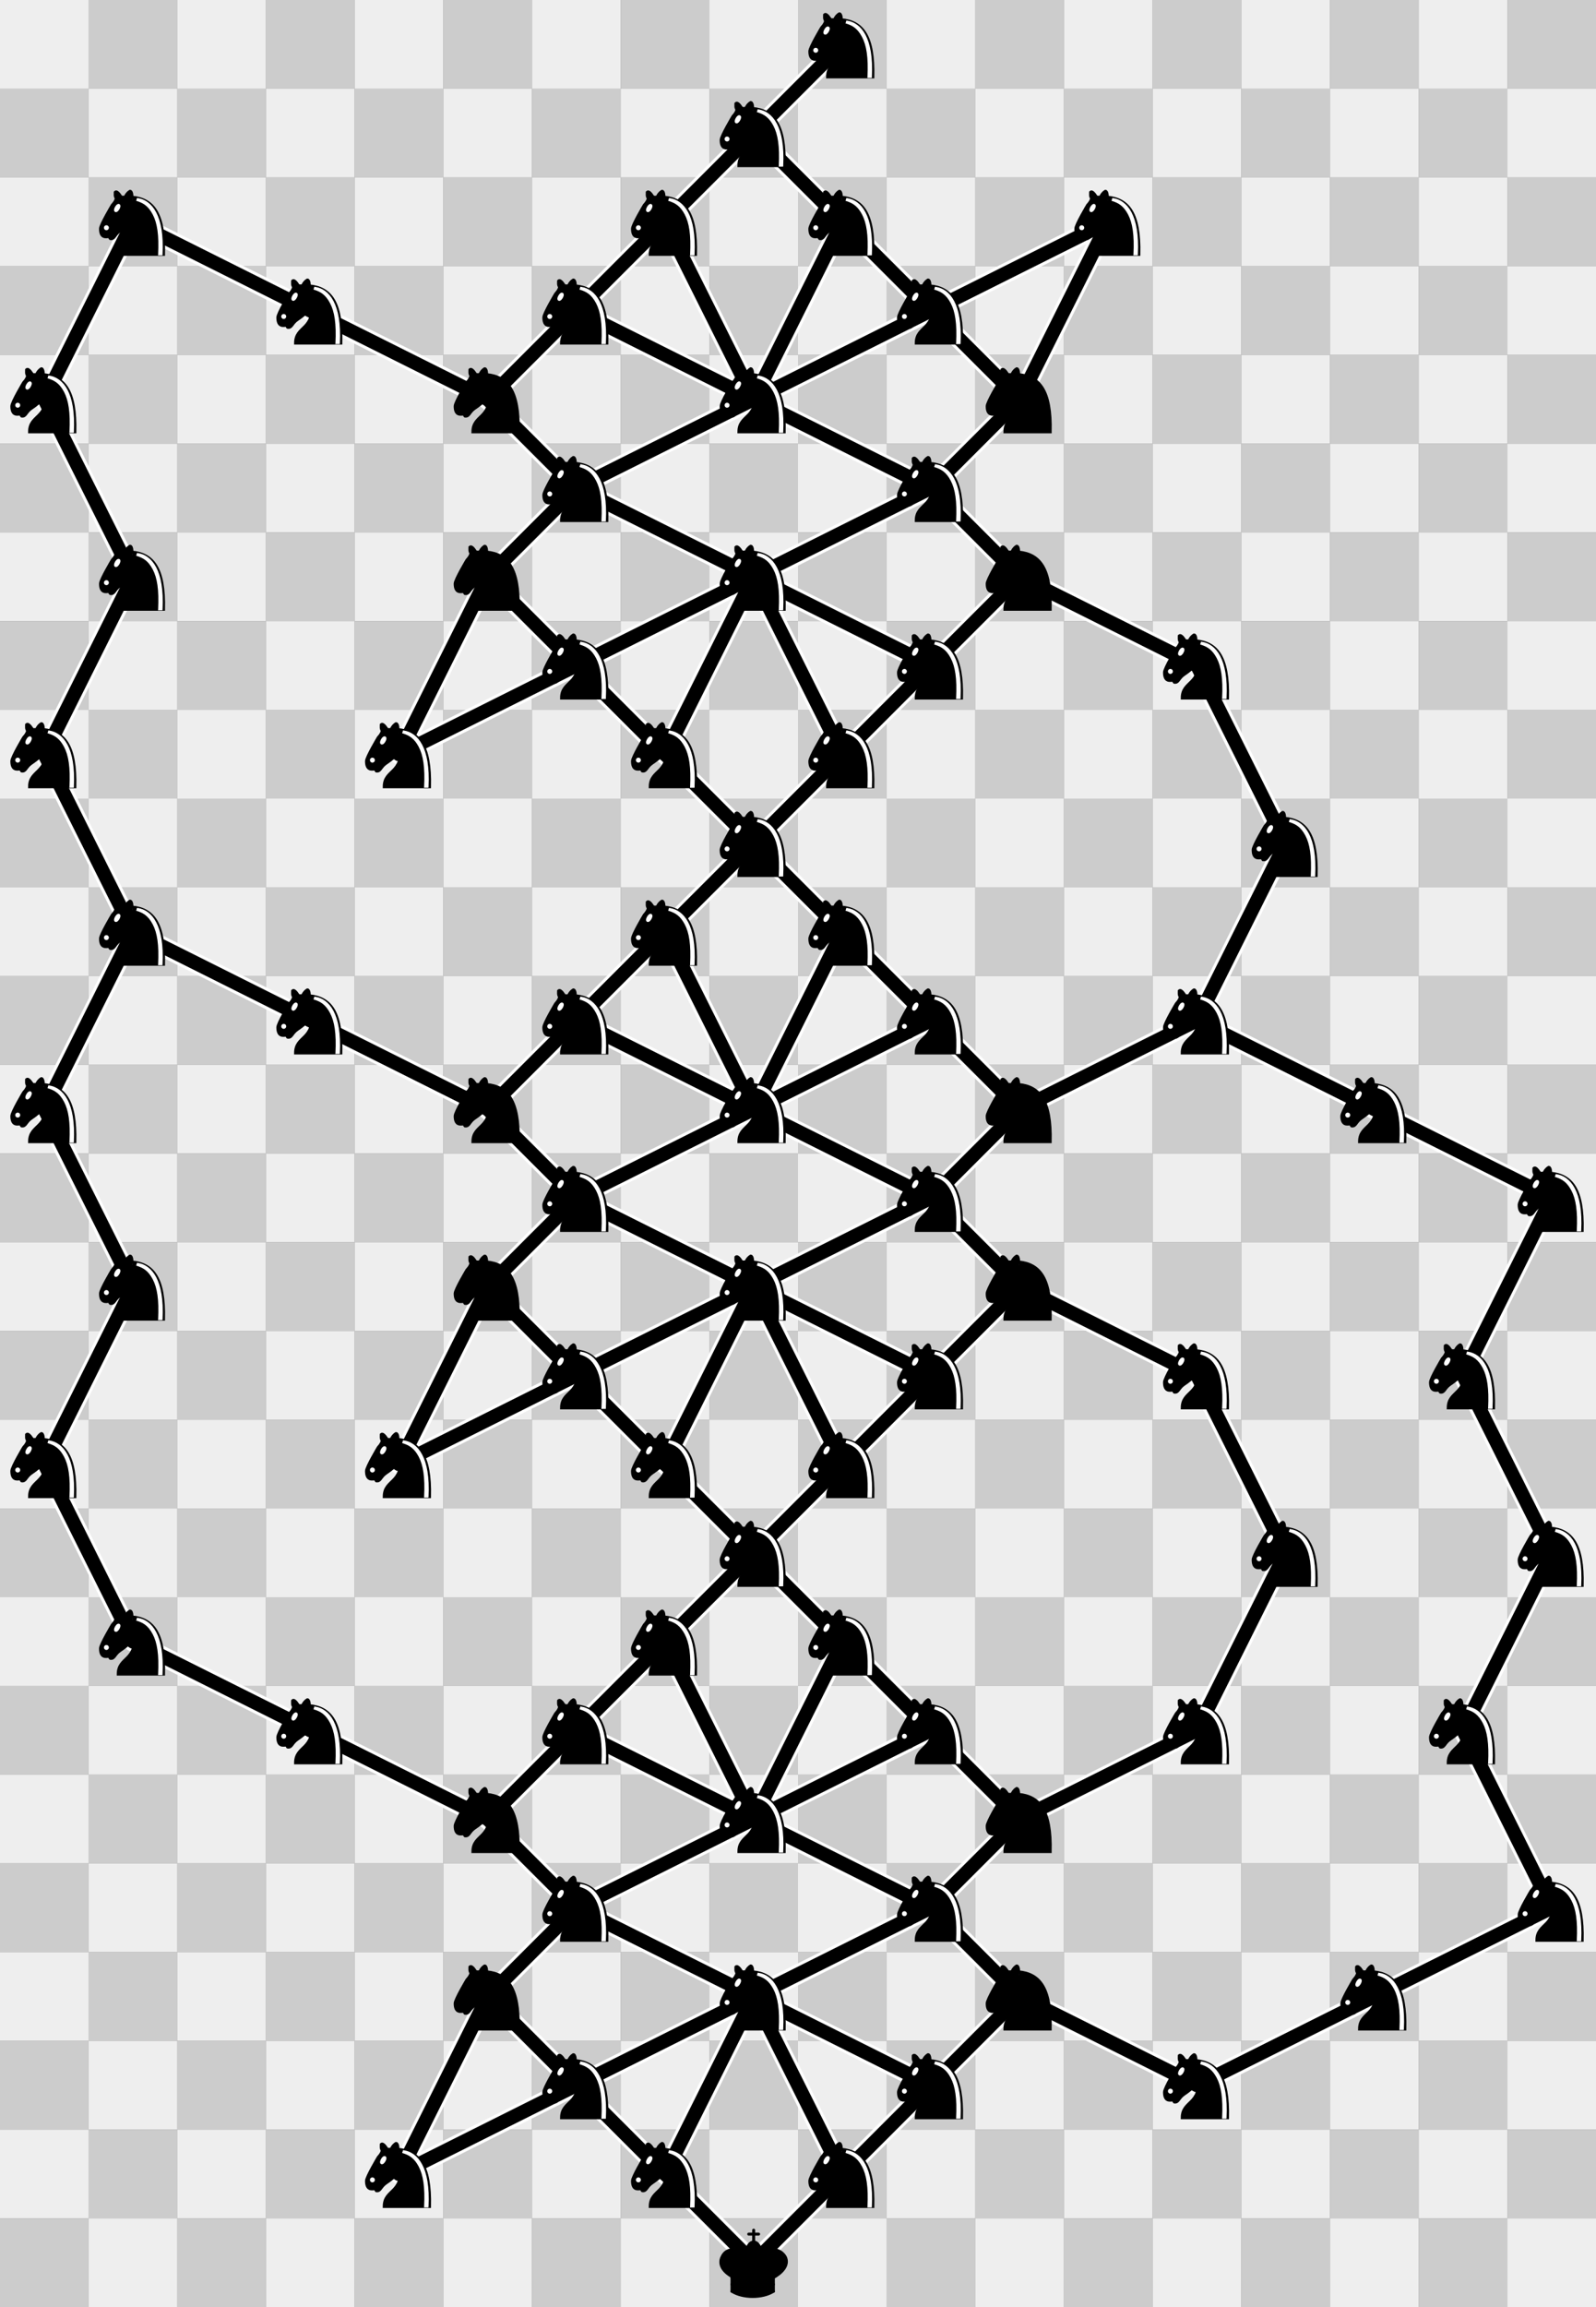 <?xml version="1.0" encoding="UTF-8" standalone="no"?>
<!DOCTYPE svg PUBLIC "-//W3C//DTD SVG 1.1//EN" "http://www.w3.org/Graphics/SVG/1.1/DTD/svg11.dtd">
<svg xmlns:xlink="http://www.w3.org/1999/xlink" version="1.1" viewBox="0 0 810 1170" width="810" height="1170" xmlns="http://www.w3.org/2000/svg">
  <rect x="0" y="0" width="810" height="1170" fill="#808080" stroke="none"/>
  <symbol id="_20" width="45" height="45" overflow="visible">
    <rect width="45" height="45" fill="#eee"/>
  </symbol>
  <symbol id="_20_v1" width="45" height="45" overflow="visible">
    <rect width="45" height="45" fill="#ccc"/>
  </symbol>
  <symbol id="N" width="45" height="45" overflow="visible">
    <line x1="22.5" y1="22.5" x2="-22.5" y2="67.5" stroke="white" stroke-width="10" stroke-linecap="round"/>
  </symbol>
  <symbol id="N_v1" width="45" height="45" overflow="visible">
    <line x1="22.5" y1="22.5" x2="-22.5" y2="67.5" stroke="hsl(286,65%,60%)" stroke-width="7" stroke-linecap="round"/>
  </symbol>
  <symbol id="N_v2" width="45" height="45" overflow="visible">
    <g fill-rule="evenodd" stroke-width="1.5" stroke-linecap="round" stroke-linejoin="miter" stroke-miterlimit="4">
      <path d="M 22,10 C 32.5,11 38.5,18 38,39 L 15,39 C 15,30 25,32.5 23,18" fill="#000" stroke="#000"/>
      <path d="M 24,18 C 24.38,20.91 18.45,25.37 16,27 C 13,29 13.18,31.34 11,31 C 9.958,30.06 12.41,27.96 11,28 C 10,28 11.19,29.23 10,30 C 9,30 5.997,31 6,26 C 6,24 12,14 12,14 C 12,14 13.89,12.1 14,10.5 C 13.27,9.506 13.5,8.5 13.5,7.5 C 14.5,6.5 16.5,10 16.5,10 L 18.5,10 C 18.5,10 19.28,8.008 21,7 C 22,7 22,10 22,10" fill="#000" stroke="#000"/>
      <path d="M 9.5 25.5 A 0.5 0.5 0 1 1 8.5,25.5 A 0.5 0.5 0 1 1 9.5 25.5 z" fill="#fff" stroke="#fff"/>
      <path d="M 15 15.5 A 0.5 1.5 0 1 1  14,15.5 A 0.5 1.5 0 1 1  15 15.5 z" transform="matrix(0.866,0.5,-0.5,0.866,9.693,-5.173)" fill="#fff" stroke="#fff"/>
      <path d="M 24.55,10.4 L 24.1,11.85 L 24.6,12 C 27.75,13 30.25,14.49 32.5,18.75 C 34.75,23.01 35.75,29.06 35.25,39 L 35.2,39.5 L 37.45,39.5 L 37.5,39 C 38,28.94 36.62,22.15 34.25,17.66 C 31.88,13.17 28.46,11.02 25.06,10.5 L 24.55,10.4 z " fill="#fff" stroke="none"/>
    </g>
  </symbol>
  <symbol id="N_v3" width="45" height="45" overflow="visible">
    <line x1="22.5" y1="22.5" x2="-22.5" y2="67.5" stroke="white" stroke-width="10" stroke-linecap="round"/>
    <line x1="22.5" y1="22.5" x2="67.5" y2="67.5" stroke="white" stroke-width="10" stroke-linecap="round"/>
  </symbol>
  <symbol id="N_v4" width="45" height="45" overflow="visible">
    <line x1="22.5" y1="22.5" x2="-22.5" y2="67.5" stroke="hsl(286,65%,60%)" stroke-width="7" stroke-linecap="round"/>
    <line x1="22.5" y1="22.5" x2="67.5" y2="67.5" stroke="hsl(286,65%,60%)" stroke-width="7" stroke-linecap="round"/>
  </symbol>
  <symbol id="N_v5" width="45" height="45" overflow="visible">
    <line x1="22.5" y1="22.5" x2="-22.5" y2="112.5" stroke="white" stroke-width="10" stroke-linecap="round"/>
    <line x1="22.5" y1="22.5" x2="112.5" y2="67.5" stroke="white" stroke-width="10" stroke-linecap="round"/>
  </symbol>
  <symbol id="N_v6" width="45" height="45" overflow="visible">
    <line x1="22.5" y1="22.5" x2="-22.5" y2="112.5" stroke="hsl(0,65%,50%)" stroke-width="7" stroke-linecap="round"/>
    <line x1="22.5" y1="22.5" x2="112.5" y2="67.5" stroke="hsl(0,65%,50%)" stroke-width="7" stroke-linecap="round"/>
  </symbol>
  <symbol id="N_v7" width="45" height="45" overflow="visible">
    <line x1="22.5" y1="22.5" x2="-22.5" y2="67.5" stroke="white" stroke-width="10" stroke-linecap="round"/>
    <line x1="22.5" y1="22.5" x2="67.5" y2="112.5" stroke="white" stroke-width="10" stroke-linecap="round"/>
  </symbol>
  <symbol id="N_v8" width="45" height="45" overflow="visible">
    <line x1="22.5" y1="22.5" x2="-22.5" y2="67.5" stroke="hsl(286,65%,60%)" stroke-width="7" stroke-linecap="round"/>
    <line x1="22.5" y1="22.5" x2="67.5" y2="112.5" stroke="hsl(0,65%,50%)" stroke-width="7" stroke-linecap="round"/>
  </symbol>
  <symbol id="N_v9" width="45" height="45" overflow="visible">
    <line x1="22.5" y1="22.5" x2="67.5" y2="67.5" stroke="white" stroke-width="10" stroke-linecap="round"/>
    <line x1="22.5" y1="22.5" x2="-22.5" y2="112.5" stroke="white" stroke-width="10" stroke-linecap="round"/>
  </symbol>
  <symbol id="N_v10" width="45" height="45" overflow="visible">
    <line x1="22.5" y1="22.5" x2="67.5" y2="67.5" stroke="hsl(286,65%,60%)" stroke-width="7" stroke-linecap="round"/>
    <line x1="22.5" y1="22.5" x2="-22.5" y2="112.5" stroke="hsl(0,65%,50%)" stroke-width="7" stroke-linecap="round"/>
  </symbol>
  <symbol id="N_v11" width="45" height="45" overflow="visible">
    <line x1="22.5" y1="22.5" x2="-67.5" y2="67.5" stroke="white" stroke-width="10" stroke-linecap="round"/>
    <line x1="22.5" y1="22.5" x2="-22.5" y2="112.5" stroke="white" stroke-width="10" stroke-linecap="round"/>
  </symbol>
  <symbol id="N_v12" width="45" height="45" overflow="visible">
    <line x1="22.5" y1="22.5" x2="-67.5" y2="67.5" stroke="hsl(0,65%,50%)" stroke-width="7" stroke-linecap="round"/>
    <line x1="22.5" y1="22.5" x2="-22.5" y2="112.5" stroke="hsl(0,65%,50%)" stroke-width="7" stroke-linecap="round"/>
  </symbol>
  <symbol id="N_v13" width="45" height="45" overflow="visible">
    <line x1="22.5" y1="22.5" x2="112.5" y2="67.5" stroke="white" stroke-width="10" stroke-linecap="round"/>
  </symbol>
  <symbol id="N_v14" width="45" height="45" overflow="visible">
    <line x1="22.5" y1="22.5" x2="112.5" y2="67.5" stroke="hsl(0,65%,50%)" stroke-width="7" stroke-linecap="round"/>
  </symbol>
  <symbol id="N_v15" width="45" height="45" overflow="visible">
    <line x1="22.5" y1="22.5" x2="-22.5" y2="67.5" stroke="white" stroke-width="10" stroke-linecap="round"/>
    <line x1="22.5" y1="22.5" x2="112.5" y2="67.5" stroke="white" stroke-width="10" stroke-linecap="round"/>
  </symbol>
  <symbol id="N_v16" width="45" height="45" overflow="visible">
    <line x1="22.5" y1="22.5" x2="-22.5" y2="67.5" stroke="hsl(286,65%,60%)" stroke-width="7" stroke-linecap="round"/>
    <line x1="22.5" y1="22.5" x2="112.5" y2="67.5" stroke="hsl(0,65%,50%)" stroke-width="7" stroke-linecap="round"/>
  </symbol>
  <symbol id="N_v17" width="45" height="45" overflow="visible">
    <line x1="22.5" y1="22.5" x2="67.5" y2="67.5" stroke="white" stroke-width="10" stroke-linecap="round"/>
    <line x1="22.5" y1="22.5" x2="-67.5" y2="67.5" stroke="white" stroke-width="10" stroke-linecap="round"/>
  </symbol>
  <symbol id="N_v18" width="45" height="45" overflow="visible">
    <line x1="22.5" y1="22.5" x2="67.5" y2="67.5" stroke="hsl(286,65%,60%)" stroke-width="7" stroke-linecap="round"/>
    <line x1="22.5" y1="22.5" x2="-67.5" y2="67.5" stroke="hsl(0,65%,50%)" stroke-width="7" stroke-linecap="round"/>
  </symbol>
  <symbol id="N_v19" width="45" height="45" overflow="visible">
    <line x1="22.5" y1="22.5" x2="67.5" y2="112.5" stroke="white" stroke-width="10" stroke-linecap="round"/>
  </symbol>
  <symbol id="N_v20" width="45" height="45" overflow="visible">
    <line x1="22.5" y1="22.5" x2="67.5" y2="112.5" stroke="hsl(0,65%,50%)" stroke-width="7" stroke-linecap="round"/>
  </symbol>
  <symbol id="n" width="45" height="45" overflow="visible">
    <line x1="22.5" y1="22.5" x2="67.5" y2="67.5" stroke="white" stroke-width="10" stroke-linecap="round"/>
  </symbol>
  <symbol id="n_v1" width="45" height="45" overflow="visible">
    <line x1="22.5" y1="22.5" x2="67.5" y2="67.5" stroke="hsl(286,65%,60%)" stroke-width="7" stroke-linecap="round"/>
  </symbol>
  <symbol id="n_v2" width="45" height="45" overflow="visible">
    <g fill-rule="evenodd" stroke-width="1.5" stroke-linecap="round" stroke-linejoin="miter" stroke-miterlimit="4">
      <path d="M 22,10 C 32.5,11 38.5,18 38,39 L 15,39 C 15,30 25,32.5 23,18" fill="hsl(99,66%,40%)" stroke="#000"/>
      <path d="M 24,18 C 24.38,20.91 18.45,25.37 16,27 C 13,29 13.18,31.34 11,31 C 9.958,30.06 12.41,27.96 11,28 C 10,28 11.19,29.23 10,30 C 9,30 5.997,31 6,26 C 6,24 12,14 12,14 C 12,14 13.89,12.1 14,10.5 C 13.27,9.506 13.5,8.5 13.5,7.5 C 14.5,6.5 16.5,10 16.5,10 L 18.5,10 C 18.5,10 19.28,8.008 21,7 C 22,7 22,10 22,10" fill="hsl(99,66%,40%)" stroke="#000"/>
      <path d="M 9.5 25.5 A 0.5 0.5 0 1 1 8.5,25.5 A 0.5 0.5 0 1 1 9.5 25.5 z" fill="#000" stroke="#000"/>
      <path d="M 15 15.5 A 0.5 1.5 0 1 1  14,15.5 A 0.5 1.5 0 1 1  15 15.5 z" transform="matrix(0.866,0.5,-0.5,0.866,9.693,-5.173)" fill="#000" stroke="#000"/>
    </g>
  </symbol>
  <symbol id="N_v21" width="45" height="45" overflow="visible">
    <line x1="22.5" y1="22.5" x2="-67.5" y2="67.5" stroke="white" stroke-width="10" stroke-linecap="round"/>
    <line x1="22.5" y1="22.5" x2="112.5" y2="67.5" stroke="white" stroke-width="10" stroke-linecap="round"/>
  </symbol>
  <symbol id="N_v22" width="45" height="45" overflow="visible">
    <line x1="22.5" y1="22.5" x2="-67.5" y2="67.5" stroke="hsl(0,65%,50%)" stroke-width="7" stroke-linecap="round"/>
    <line x1="22.5" y1="22.5" x2="112.5" y2="67.5" stroke="hsl(0,65%,50%)" stroke-width="7" stroke-linecap="round"/>
  </symbol>
  <symbol id="N_v23" width="45" height="45" overflow="visible">
    <line x1="22.5" y1="22.5" x2="-22.5" y2="112.5" stroke="white" stroke-width="10" stroke-linecap="round"/>
  </symbol>
  <symbol id="N_v24" width="45" height="45" overflow="visible">
    <line x1="22.5" y1="22.5" x2="-22.5" y2="112.5" stroke="hsl(0,65%,50%)" stroke-width="7" stroke-linecap="round"/>
  </symbol>
  <symbol id="N_v25" width="45" height="45" overflow="visible">
    <line x1="22.5" y1="22.5" x2="-67.5" y2="67.5" stroke="white" stroke-width="10" stroke-linecap="round"/>
    <line x1="22.5" y1="22.5" x2="-22.5" y2="112.5" stroke="white" stroke-width="10" stroke-linecap="round"/>
    <line x1="22.5" y1="22.5" x2="67.5" y2="112.5" stroke="white" stroke-width="10" stroke-linecap="round"/>
    <line x1="22.5" y1="22.5" x2="112.5" y2="67.5" stroke="white" stroke-width="10" stroke-linecap="round"/>
  </symbol>
  <symbol id="N_v26" width="45" height="45" overflow="visible">
    <line x1="22.5" y1="22.5" x2="-67.5" y2="67.5" stroke="hsl(0,65%,50%)" stroke-width="7" stroke-linecap="round"/>
    <line x1="22.5" y1="22.5" x2="-22.5" y2="112.5" stroke="hsl(0,65%,50%)" stroke-width="7" stroke-linecap="round"/>
    <line x1="22.5" y1="22.5" x2="67.5" y2="112.5" stroke="hsl(0,65%,50%)" stroke-width="7" stroke-linecap="round"/>
    <line x1="22.5" y1="22.5" x2="112.5" y2="67.5" stroke="hsl(0,65%,50%)" stroke-width="7" stroke-linecap="round"/>
  </symbol>
  <symbol id="N_v27" width="45" height="45" overflow="visible">
    <line x1="22.5" y1="22.5" x2="-67.5" y2="67.5" stroke="white" stroke-width="10" stroke-linecap="round"/>
  </symbol>
  <symbol id="N_v28" width="45" height="45" overflow="visible">
    <line x1="22.5" y1="22.5" x2="-67.5" y2="67.5" stroke="hsl(0,65%,50%)" stroke-width="7" stroke-linecap="round"/>
  </symbol>
  <symbol id="K" width="45" height="45" overflow="visible">
    <g fill-rule="evenodd" stroke-width="1.5" stroke-linecap="round" stroke-linejoin="miter" stroke-miterlimit="4">
      <path d="M 22.5,11.63 L 22.5,6 M 20,8 L 25,8" fill="none" stroke="#000" stroke-linejoin="miter"/>
      <path d="M 22.5,25 C 22.5,25 27,17.5 25.5,14.5 C 25.5,14.5 24.5,12 22.5,12 C 20.5,12 19.5,14.5 19.5,14.5 C 18,17.5 22.5,25 22.5,25" fill="hsl(286,65%,60%)" stroke="#000" stroke-linecap="butt" stroke-linejoin="miter"/>
      <path d="M 11.5,37 C 17,40.5 27,40.5 32.5,37 L 32.5,30 C 32.5,30 41.5,25.5 38.5,19.5 C 34.5,13 25,16 22.5,23.5 L 22.5,27 L 22.5,23.5 C 19,16 9.5,13 6.5,19.5 C 3.5,25.5 11.5,29.5 11.5,29.5 L 11.5,37 z" fill="hsl(286,65%,60%)" stroke="#000"/>
      <path d="M 11.5,30 C 17,27 27,27 32.5,30 M 11.5,33.5 C 17,30.5 27,30.5 32.5,33.5 M 11.5,37 C 17,34 27,34 32.5,37" fill="none" stroke="#000"/>
    </g>
  </symbol>
  <use xlink:href="#_20" x="0" y="0"/>
  <use xlink:href="#_20_v1" x="45" y="0"/>
  <use xlink:href="#_20" x="90" y="0"/>
  <use xlink:href="#_20_v1" x="135" y="0"/>
  <use xlink:href="#_20" x="180" y="0"/>
  <use xlink:href="#_20_v1" x="225" y="0"/>
  <use xlink:href="#_20" x="270" y="0"/>
  <use xlink:href="#_20_v1" x="315" y="0"/>
  <use xlink:href="#_20" x="360" y="0"/>
  <use xlink:href="#_20_v1" x="405" y="0"/>
  <use xlink:href="#_20" x="450" y="0"/>
  <use xlink:href="#_20_v1" x="495" y="0"/>
  <use xlink:href="#_20" x="540" y="0"/>
  <use xlink:href="#_20_v1" x="585" y="0"/>
  <use xlink:href="#_20" x="630" y="0"/>
  <use xlink:href="#_20_v1" x="675" y="0"/>
  <use xlink:href="#_20" x="720" y="0"/>
  <use xlink:href="#_20_v1" x="765" y="0"/>
  <use xlink:href="#_20_v1" x="0" y="45"/>
  <use xlink:href="#_20" x="45" y="45"/>
  <use xlink:href="#_20_v1" x="90" y="45"/>
  <use xlink:href="#_20" x="135" y="45"/>
  <use xlink:href="#_20_v1" x="180" y="45"/>
  <use xlink:href="#_20" x="225" y="45"/>
  <use xlink:href="#_20_v1" x="270" y="45"/>
  <use xlink:href="#_20" x="315" y="45"/>
  <use xlink:href="#_20_v1" x="360" y="45"/>
  <use xlink:href="#_20" x="405" y="45"/>
  <use xlink:href="#_20_v1" x="450" y="45"/>
  <use xlink:href="#_20" x="495" y="45"/>
  <use xlink:href="#_20_v1" x="540" y="45"/>
  <use xlink:href="#_20" x="585" y="45"/>
  <use xlink:href="#_20_v1" x="630" y="45"/>
  <use xlink:href="#_20" x="675" y="45"/>
  <use xlink:href="#_20_v1" x="720" y="45"/>
  <use xlink:href="#_20" x="765" y="45"/>
  <use xlink:href="#_20" x="0" y="90"/>
  <use xlink:href="#_20_v1" x="45" y="90"/>
  <use xlink:href="#_20" x="90" y="90"/>
  <use xlink:href="#_20_v1" x="135" y="90"/>
  <use xlink:href="#_20" x="180" y="90"/>
  <use xlink:href="#_20_v1" x="225" y="90"/>
  <use xlink:href="#_20" x="270" y="90"/>
  <use xlink:href="#_20_v1" x="315" y="90"/>
  <use xlink:href="#_20" x="360" y="90"/>
  <use xlink:href="#_20_v1" x="405" y="90"/>
  <use xlink:href="#_20" x="450" y="90"/>
  <use xlink:href="#_20_v1" x="495" y="90"/>
  <use xlink:href="#_20" x="540" y="90"/>
  <use xlink:href="#_20_v1" x="585" y="90"/>
  <use xlink:href="#_20" x="630" y="90"/>
  <use xlink:href="#_20_v1" x="675" y="90"/>
  <use xlink:href="#_20" x="720" y="90"/>
  <use xlink:href="#_20_v1" x="765" y="90"/>
  <use xlink:href="#_20_v1" x="0" y="135"/>
  <use xlink:href="#_20" x="45" y="135"/>
  <use xlink:href="#_20_v1" x="90" y="135"/>
  <use xlink:href="#_20" x="135" y="135"/>
  <use xlink:href="#_20_v1" x="180" y="135"/>
  <use xlink:href="#_20" x="225" y="135"/>
  <use xlink:href="#_20_v1" x="270" y="135"/>
  <use xlink:href="#_20" x="315" y="135"/>
  <use xlink:href="#_20_v1" x="360" y="135"/>
  <use xlink:href="#_20" x="405" y="135"/>
  <use xlink:href="#_20_v1" x="450" y="135"/>
  <use xlink:href="#_20" x="495" y="135"/>
  <use xlink:href="#_20_v1" x="540" y="135"/>
  <use xlink:href="#_20" x="585" y="135"/>
  <use xlink:href="#_20_v1" x="630" y="135"/>
  <use xlink:href="#_20" x="675" y="135"/>
  <use xlink:href="#_20_v1" x="720" y="135"/>
  <use xlink:href="#_20" x="765" y="135"/>
  <use xlink:href="#_20" x="0" y="180"/>
  <use xlink:href="#_20_v1" x="45" y="180"/>
  <use xlink:href="#_20" x="90" y="180"/>
  <use xlink:href="#_20_v1" x="135" y="180"/>
  <use xlink:href="#_20" x="180" y="180"/>
  <use xlink:href="#_20_v1" x="225" y="180"/>
  <use xlink:href="#_20" x="270" y="180"/>
  <use xlink:href="#_20_v1" x="315" y="180"/>
  <use xlink:href="#_20" x="360" y="180"/>
  <use xlink:href="#_20_v1" x="405" y="180"/>
  <use xlink:href="#_20" x="450" y="180"/>
  <use xlink:href="#_20_v1" x="495" y="180"/>
  <use xlink:href="#_20" x="540" y="180"/>
  <use xlink:href="#_20_v1" x="585" y="180"/>
  <use xlink:href="#_20" x="630" y="180"/>
  <use xlink:href="#_20_v1" x="675" y="180"/>
  <use xlink:href="#_20" x="720" y="180"/>
  <use xlink:href="#_20_v1" x="765" y="180"/>
  <use xlink:href="#_20_v1" x="0" y="225"/>
  <use xlink:href="#_20" x="45" y="225"/>
  <use xlink:href="#_20_v1" x="90" y="225"/>
  <use xlink:href="#_20" x="135" y="225"/>
  <use xlink:href="#_20_v1" x="180" y="225"/>
  <use xlink:href="#_20" x="225" y="225"/>
  <use xlink:href="#_20_v1" x="270" y="225"/>
  <use xlink:href="#_20" x="315" y="225"/>
  <use xlink:href="#_20_v1" x="360" y="225"/>
  <use xlink:href="#_20" x="405" y="225"/>
  <use xlink:href="#_20_v1" x="450" y="225"/>
  <use xlink:href="#_20" x="495" y="225"/>
  <use xlink:href="#_20_v1" x="540" y="225"/>
  <use xlink:href="#_20" x="585" y="225"/>
  <use xlink:href="#_20_v1" x="630" y="225"/>
  <use xlink:href="#_20" x="675" y="225"/>
  <use xlink:href="#_20_v1" x="720" y="225"/>
  <use xlink:href="#_20" x="765" y="225"/>
  <use xlink:href="#_20" x="0" y="270"/>
  <use xlink:href="#_20_v1" x="45" y="270"/>
  <use xlink:href="#_20" x="90" y="270"/>
  <use xlink:href="#_20_v1" x="135" y="270"/>
  <use xlink:href="#_20" x="180" y="270"/>
  <use xlink:href="#_20_v1" x="225" y="270"/>
  <use xlink:href="#_20" x="270" y="270"/>
  <use xlink:href="#_20_v1" x="315" y="270"/>
  <use xlink:href="#_20" x="360" y="270"/>
  <use xlink:href="#_20_v1" x="405" y="270"/>
  <use xlink:href="#_20" x="450" y="270"/>
  <use xlink:href="#_20_v1" x="495" y="270"/>
  <use xlink:href="#_20" x="540" y="270"/>
  <use xlink:href="#_20_v1" x="585" y="270"/>
  <use xlink:href="#_20" x="630" y="270"/>
  <use xlink:href="#_20_v1" x="675" y="270"/>
  <use xlink:href="#_20" x="720" y="270"/>
  <use xlink:href="#_20_v1" x="765" y="270"/>
  <use xlink:href="#_20_v1" x="0" y="315"/>
  <use xlink:href="#_20" x="45" y="315"/>
  <use xlink:href="#_20_v1" x="90" y="315"/>
  <use xlink:href="#_20" x="135" y="315"/>
  <use xlink:href="#_20_v1" x="180" y="315"/>
  <use xlink:href="#_20" x="225" y="315"/>
  <use xlink:href="#_20_v1" x="270" y="315"/>
  <use xlink:href="#_20" x="315" y="315"/>
  <use xlink:href="#_20_v1" x="360" y="315"/>
  <use xlink:href="#_20" x="405" y="315"/>
  <use xlink:href="#_20_v1" x="450" y="315"/>
  <use xlink:href="#_20" x="495" y="315"/>
  <use xlink:href="#_20_v1" x="540" y="315"/>
  <use xlink:href="#_20" x="585" y="315"/>
  <use xlink:href="#_20_v1" x="630" y="315"/>
  <use xlink:href="#_20" x="675" y="315"/>
  <use xlink:href="#_20_v1" x="720" y="315"/>
  <use xlink:href="#_20" x="765" y="315"/>
  <use xlink:href="#_20" x="0" y="360"/>
  <use xlink:href="#_20_v1" x="45" y="360"/>
  <use xlink:href="#_20" x="90" y="360"/>
  <use xlink:href="#_20_v1" x="135" y="360"/>
  <use xlink:href="#_20" x="180" y="360"/>
  <use xlink:href="#_20_v1" x="225" y="360"/>
  <use xlink:href="#_20" x="270" y="360"/>
  <use xlink:href="#_20_v1" x="315" y="360"/>
  <use xlink:href="#_20" x="360" y="360"/>
  <use xlink:href="#_20_v1" x="405" y="360"/>
  <use xlink:href="#_20" x="450" y="360"/>
  <use xlink:href="#_20_v1" x="495" y="360"/>
  <use xlink:href="#_20" x="540" y="360"/>
  <use xlink:href="#_20_v1" x="585" y="360"/>
  <use xlink:href="#_20" x="630" y="360"/>
  <use xlink:href="#_20_v1" x="675" y="360"/>
  <use xlink:href="#_20" x="720" y="360"/>
  <use xlink:href="#_20_v1" x="765" y="360"/>
  <use xlink:href="#_20_v1" x="0" y="405"/>
  <use xlink:href="#_20" x="45" y="405"/>
  <use xlink:href="#_20_v1" x="90" y="405"/>
  <use xlink:href="#_20" x="135" y="405"/>
  <use xlink:href="#_20_v1" x="180" y="405"/>
  <use xlink:href="#_20" x="225" y="405"/>
  <use xlink:href="#_20_v1" x="270" y="405"/>
  <use xlink:href="#_20" x="315" y="405"/>
  <use xlink:href="#_20_v1" x="360" y="405"/>
  <use xlink:href="#_20" x="405" y="405"/>
  <use xlink:href="#_20_v1" x="450" y="405"/>
  <use xlink:href="#_20" x="495" y="405"/>
  <use xlink:href="#_20_v1" x="540" y="405"/>
  <use xlink:href="#_20" x="585" y="405"/>
  <use xlink:href="#_20_v1" x="630" y="405"/>
  <use xlink:href="#_20" x="675" y="405"/>
  <use xlink:href="#_20_v1" x="720" y="405"/>
  <use xlink:href="#_20" x="765" y="405"/>
  <use xlink:href="#_20" x="0" y="450"/>
  <use xlink:href="#_20_v1" x="45" y="450"/>
  <use xlink:href="#_20" x="90" y="450"/>
  <use xlink:href="#_20_v1" x="135" y="450"/>
  <use xlink:href="#_20" x="180" y="450"/>
  <use xlink:href="#_20_v1" x="225" y="450"/>
  <use xlink:href="#_20" x="270" y="450"/>
  <use xlink:href="#_20_v1" x="315" y="450"/>
  <use xlink:href="#_20" x="360" y="450"/>
  <use xlink:href="#_20_v1" x="405" y="450"/>
  <use xlink:href="#_20" x="450" y="450"/>
  <use xlink:href="#_20_v1" x="495" y="450"/>
  <use xlink:href="#_20" x="540" y="450"/>
  <use xlink:href="#_20_v1" x="585" y="450"/>
  <use xlink:href="#_20" x="630" y="450"/>
  <use xlink:href="#_20_v1" x="675" y="450"/>
  <use xlink:href="#_20" x="720" y="450"/>
  <use xlink:href="#_20_v1" x="765" y="450"/>
  <use xlink:href="#_20_v1" x="0" y="495"/>
  <use xlink:href="#_20" x="45" y="495"/>
  <use xlink:href="#_20_v1" x="90" y="495"/>
  <use xlink:href="#_20" x="135" y="495"/>
  <use xlink:href="#_20_v1" x="180" y="495"/>
  <use xlink:href="#_20" x="225" y="495"/>
  <use xlink:href="#_20_v1" x="270" y="495"/>
  <use xlink:href="#_20" x="315" y="495"/>
  <use xlink:href="#_20_v1" x="360" y="495"/>
  <use xlink:href="#_20" x="405" y="495"/>
  <use xlink:href="#_20_v1" x="450" y="495"/>
  <use xlink:href="#_20" x="495" y="495"/>
  <use xlink:href="#_20_v1" x="540" y="495"/>
  <use xlink:href="#_20" x="585" y="495"/>
  <use xlink:href="#_20_v1" x="630" y="495"/>
  <use xlink:href="#_20" x="675" y="495"/>
  <use xlink:href="#_20_v1" x="720" y="495"/>
  <use xlink:href="#_20" x="765" y="495"/>
  <use xlink:href="#_20" x="0" y="540"/>
  <use xlink:href="#_20_v1" x="45" y="540"/>
  <use xlink:href="#_20" x="90" y="540"/>
  <use xlink:href="#_20_v1" x="135" y="540"/>
  <use xlink:href="#_20" x="180" y="540"/>
  <use xlink:href="#_20_v1" x="225" y="540"/>
  <use xlink:href="#_20" x="270" y="540"/>
  <use xlink:href="#_20_v1" x="315" y="540"/>
  <use xlink:href="#_20" x="360" y="540"/>
  <use xlink:href="#_20_v1" x="405" y="540"/>
  <use xlink:href="#_20" x="450" y="540"/>
  <use xlink:href="#_20_v1" x="495" y="540"/>
  <use xlink:href="#_20" x="540" y="540"/>
  <use xlink:href="#_20_v1" x="585" y="540"/>
  <use xlink:href="#_20" x="630" y="540"/>
  <use xlink:href="#_20_v1" x="675" y="540"/>
  <use xlink:href="#_20" x="720" y="540"/>
  <use xlink:href="#_20_v1" x="765" y="540"/>
  <use xlink:href="#_20_v1" x="0" y="585"/>
  <use xlink:href="#_20" x="45" y="585"/>
  <use xlink:href="#_20_v1" x="90" y="585"/>
  <use xlink:href="#_20" x="135" y="585"/>
  <use xlink:href="#_20_v1" x="180" y="585"/>
  <use xlink:href="#_20" x="225" y="585"/>
  <use xlink:href="#_20_v1" x="270" y="585"/>
  <use xlink:href="#_20" x="315" y="585"/>
  <use xlink:href="#_20_v1" x="360" y="585"/>
  <use xlink:href="#_20" x="405" y="585"/>
  <use xlink:href="#_20_v1" x="450" y="585"/>
  <use xlink:href="#_20" x="495" y="585"/>
  <use xlink:href="#_20_v1" x="540" y="585"/>
  <use xlink:href="#_20" x="585" y="585"/>
  <use xlink:href="#_20_v1" x="630" y="585"/>
  <use xlink:href="#_20" x="675" y="585"/>
  <use xlink:href="#_20_v1" x="720" y="585"/>
  <use xlink:href="#_20" x="765" y="585"/>
  <use xlink:href="#_20" x="0" y="630"/>
  <use xlink:href="#_20_v1" x="45" y="630"/>
  <use xlink:href="#_20" x="90" y="630"/>
  <use xlink:href="#_20_v1" x="135" y="630"/>
  <use xlink:href="#_20" x="180" y="630"/>
  <use xlink:href="#_20_v1" x="225" y="630"/>
  <use xlink:href="#_20" x="270" y="630"/>
  <use xlink:href="#_20_v1" x="315" y="630"/>
  <use xlink:href="#_20" x="360" y="630"/>
  <use xlink:href="#_20_v1" x="405" y="630"/>
  <use xlink:href="#_20" x="450" y="630"/>
  <use xlink:href="#_20_v1" x="495" y="630"/>
  <use xlink:href="#_20" x="540" y="630"/>
  <use xlink:href="#_20_v1" x="585" y="630"/>
  <use xlink:href="#_20" x="630" y="630"/>
  <use xlink:href="#_20_v1" x="675" y="630"/>
  <use xlink:href="#_20" x="720" y="630"/>
  <use xlink:href="#_20_v1" x="765" y="630"/>
  <use xlink:href="#_20_v1" x="0" y="675"/>
  <use xlink:href="#_20" x="45" y="675"/>
  <use xlink:href="#_20_v1" x="90" y="675"/>
  <use xlink:href="#_20" x="135" y="675"/>
  <use xlink:href="#_20_v1" x="180" y="675"/>
  <use xlink:href="#_20" x="225" y="675"/>
  <use xlink:href="#_20_v1" x="270" y="675"/>
  <use xlink:href="#_20" x="315" y="675"/>
  <use xlink:href="#_20_v1" x="360" y="675"/>
  <use xlink:href="#_20" x="405" y="675"/>
  <use xlink:href="#_20_v1" x="450" y="675"/>
  <use xlink:href="#_20" x="495" y="675"/>
  <use xlink:href="#_20_v1" x="540" y="675"/>
  <use xlink:href="#_20" x="585" y="675"/>
  <use xlink:href="#_20_v1" x="630" y="675"/>
  <use xlink:href="#_20" x="675" y="675"/>
  <use xlink:href="#_20_v1" x="720" y="675"/>
  <use xlink:href="#_20" x="765" y="675"/>
  <use xlink:href="#_20" x="0" y="720"/>
  <use xlink:href="#_20_v1" x="45" y="720"/>
  <use xlink:href="#_20" x="90" y="720"/>
  <use xlink:href="#_20_v1" x="135" y="720"/>
  <use xlink:href="#_20" x="180" y="720"/>
  <use xlink:href="#_20_v1" x="225" y="720"/>
  <use xlink:href="#_20" x="270" y="720"/>
  <use xlink:href="#_20_v1" x="315" y="720"/>
  <use xlink:href="#_20" x="360" y="720"/>
  <use xlink:href="#_20_v1" x="405" y="720"/>
  <use xlink:href="#_20" x="450" y="720"/>
  <use xlink:href="#_20_v1" x="495" y="720"/>
  <use xlink:href="#_20" x="540" y="720"/>
  <use xlink:href="#_20_v1" x="585" y="720"/>
  <use xlink:href="#_20" x="630" y="720"/>
  <use xlink:href="#_20_v1" x="675" y="720"/>
  <use xlink:href="#_20" x="720" y="720"/>
  <use xlink:href="#_20_v1" x="765" y="720"/>
  <use xlink:href="#_20_v1" x="0" y="765"/>
  <use xlink:href="#_20" x="45" y="765"/>
  <use xlink:href="#_20_v1" x="90" y="765"/>
  <use xlink:href="#_20" x="135" y="765"/>
  <use xlink:href="#_20_v1" x="180" y="765"/>
  <use xlink:href="#_20" x="225" y="765"/>
  <use xlink:href="#_20_v1" x="270" y="765"/>
  <use xlink:href="#_20" x="315" y="765"/>
  <use xlink:href="#_20_v1" x="360" y="765"/>
  <use xlink:href="#_20" x="405" y="765"/>
  <use xlink:href="#_20_v1" x="450" y="765"/>
  <use xlink:href="#_20" x="495" y="765"/>
  <use xlink:href="#_20_v1" x="540" y="765"/>
  <use xlink:href="#_20" x="585" y="765"/>
  <use xlink:href="#_20_v1" x="630" y="765"/>
  <use xlink:href="#_20" x="675" y="765"/>
  <use xlink:href="#_20_v1" x="720" y="765"/>
  <use xlink:href="#_20" x="765" y="765"/>
  <use xlink:href="#_20" x="0" y="810"/>
  <use xlink:href="#_20_v1" x="45" y="810"/>
  <use xlink:href="#_20" x="90" y="810"/>
  <use xlink:href="#_20_v1" x="135" y="810"/>
  <use xlink:href="#_20" x="180" y="810"/>
  <use xlink:href="#_20_v1" x="225" y="810"/>
  <use xlink:href="#_20" x="270" y="810"/>
  <use xlink:href="#_20_v1" x="315" y="810"/>
  <use xlink:href="#_20" x="360" y="810"/>
  <use xlink:href="#_20_v1" x="405" y="810"/>
  <use xlink:href="#_20" x="450" y="810"/>
  <use xlink:href="#_20_v1" x="495" y="810"/>
  <use xlink:href="#_20" x="540" y="810"/>
  <use xlink:href="#_20_v1" x="585" y="810"/>
  <use xlink:href="#_20" x="630" y="810"/>
  <use xlink:href="#_20_v1" x="675" y="810"/>
  <use xlink:href="#_20" x="720" y="810"/>
  <use xlink:href="#_20_v1" x="765" y="810"/>
  <use xlink:href="#_20_v1" x="0" y="855"/>
  <use xlink:href="#_20" x="45" y="855"/>
  <use xlink:href="#_20_v1" x="90" y="855"/>
  <use xlink:href="#_20" x="135" y="855"/>
  <use xlink:href="#_20_v1" x="180" y="855"/>
  <use xlink:href="#_20" x="225" y="855"/>
  <use xlink:href="#_20_v1" x="270" y="855"/>
  <use xlink:href="#_20" x="315" y="855"/>
  <use xlink:href="#_20_v1" x="360" y="855"/>
  <use xlink:href="#_20" x="405" y="855"/>
  <use xlink:href="#_20_v1" x="450" y="855"/>
  <use xlink:href="#_20" x="495" y="855"/>
  <use xlink:href="#_20_v1" x="540" y="855"/>
  <use xlink:href="#_20" x="585" y="855"/>
  <use xlink:href="#_20_v1" x="630" y="855"/>
  <use xlink:href="#_20" x="675" y="855"/>
  <use xlink:href="#_20_v1" x="720" y="855"/>
  <use xlink:href="#_20" x="765" y="855"/>
  <use xlink:href="#_20" x="0" y="900"/>
  <use xlink:href="#_20_v1" x="45" y="900"/>
  <use xlink:href="#_20" x="90" y="900"/>
  <use xlink:href="#_20_v1" x="135" y="900"/>
  <use xlink:href="#_20" x="180" y="900"/>
  <use xlink:href="#_20_v1" x="225" y="900"/>
  <use xlink:href="#_20" x="270" y="900"/>
  <use xlink:href="#_20_v1" x="315" y="900"/>
  <use xlink:href="#_20" x="360" y="900"/>
  <use xlink:href="#_20_v1" x="405" y="900"/>
  <use xlink:href="#_20" x="450" y="900"/>
  <use xlink:href="#_20_v1" x="495" y="900"/>
  <use xlink:href="#_20" x="540" y="900"/>
  <use xlink:href="#_20_v1" x="585" y="900"/>
  <use xlink:href="#_20" x="630" y="900"/>
  <use xlink:href="#_20_v1" x="675" y="900"/>
  <use xlink:href="#_20" x="720" y="900"/>
  <use xlink:href="#_20_v1" x="765" y="900"/>
  <use xlink:href="#_20_v1" x="0" y="945"/>
  <use xlink:href="#_20" x="45" y="945"/>
  <use xlink:href="#_20_v1" x="90" y="945"/>
  <use xlink:href="#_20" x="135" y="945"/>
  <use xlink:href="#_20_v1" x="180" y="945"/>
  <use xlink:href="#_20" x="225" y="945"/>
  <use xlink:href="#_20_v1" x="270" y="945"/>
  <use xlink:href="#_20" x="315" y="945"/>
  <use xlink:href="#_20_v1" x="360" y="945"/>
  <use xlink:href="#_20" x="405" y="945"/>
  <use xlink:href="#_20_v1" x="450" y="945"/>
  <use xlink:href="#_20" x="495" y="945"/>
  <use xlink:href="#_20_v1" x="540" y="945"/>
  <use xlink:href="#_20" x="585" y="945"/>
  <use xlink:href="#_20_v1" x="630" y="945"/>
  <use xlink:href="#_20" x="675" y="945"/>
  <use xlink:href="#_20_v1" x="720" y="945"/>
  <use xlink:href="#_20" x="765" y="945"/>
  <use xlink:href="#_20" x="0" y="990"/>
  <use xlink:href="#_20_v1" x="45" y="990"/>
  <use xlink:href="#_20" x="90" y="990"/>
  <use xlink:href="#_20_v1" x="135" y="990"/>
  <use xlink:href="#_20" x="180" y="990"/>
  <use xlink:href="#_20_v1" x="225" y="990"/>
  <use xlink:href="#_20" x="270" y="990"/>
  <use xlink:href="#_20_v1" x="315" y="990"/>
  <use xlink:href="#_20" x="360" y="990"/>
  <use xlink:href="#_20_v1" x="405" y="990"/>
  <use xlink:href="#_20" x="450" y="990"/>
  <use xlink:href="#_20_v1" x="495" y="990"/>
  <use xlink:href="#_20" x="540" y="990"/>
  <use xlink:href="#_20_v1" x="585" y="990"/>
  <use xlink:href="#_20" x="630" y="990"/>
  <use xlink:href="#_20_v1" x="675" y="990"/>
  <use xlink:href="#_20" x="720" y="990"/>
  <use xlink:href="#_20_v1" x="765" y="990"/>
  <use xlink:href="#_20_v1" x="0" y="1035"/>
  <use xlink:href="#_20" x="45" y="1035"/>
  <use xlink:href="#_20_v1" x="90" y="1035"/>
  <use xlink:href="#_20" x="135" y="1035"/>
  <use xlink:href="#_20_v1" x="180" y="1035"/>
  <use xlink:href="#_20" x="225" y="1035"/>
  <use xlink:href="#_20_v1" x="270" y="1035"/>
  <use xlink:href="#_20" x="315" y="1035"/>
  <use xlink:href="#_20_v1" x="360" y="1035"/>
  <use xlink:href="#_20" x="405" y="1035"/>
  <use xlink:href="#_20_v1" x="450" y="1035"/>
  <use xlink:href="#_20" x="495" y="1035"/>
  <use xlink:href="#_20_v1" x="540" y="1035"/>
  <use xlink:href="#_20" x="585" y="1035"/>
  <use xlink:href="#_20_v1" x="630" y="1035"/>
  <use xlink:href="#_20" x="675" y="1035"/>
  <use xlink:href="#_20_v1" x="720" y="1035"/>
  <use xlink:href="#_20" x="765" y="1035"/>
  <use xlink:href="#_20" x="0" y="1080"/>
  <use xlink:href="#_20_v1" x="45" y="1080"/>
  <use xlink:href="#_20" x="90" y="1080"/>
  <use xlink:href="#_20_v1" x="135" y="1080"/>
  <use xlink:href="#_20" x="180" y="1080"/>
  <use xlink:href="#_20_v1" x="225" y="1080"/>
  <use xlink:href="#_20" x="270" y="1080"/>
  <use xlink:href="#_20_v1" x="315" y="1080"/>
  <use xlink:href="#_20" x="360" y="1080"/>
  <use xlink:href="#_20_v1" x="405" y="1080"/>
  <use xlink:href="#_20" x="450" y="1080"/>
  <use xlink:href="#_20_v1" x="495" y="1080"/>
  <use xlink:href="#_20" x="540" y="1080"/>
  <use xlink:href="#_20_v1" x="585" y="1080"/>
  <use xlink:href="#_20" x="630" y="1080"/>
  <use xlink:href="#_20_v1" x="675" y="1080"/>
  <use xlink:href="#_20" x="720" y="1080"/>
  <use xlink:href="#_20_v1" x="765" y="1080"/>
  <use xlink:href="#_20_v1" x="0" y="1125"/>
  <use xlink:href="#_20" x="45" y="1125"/>
  <use xlink:href="#_20_v1" x="90" y="1125"/>
  <use xlink:href="#_20" x="135" y="1125"/>
  <use xlink:href="#_20_v1" x="180" y="1125"/>
  <use xlink:href="#_20" x="225" y="1125"/>
  <use xlink:href="#_20_v1" x="270" y="1125"/>
  <use xlink:href="#_20" x="315" y="1125"/>
  <use xlink:href="#_20_v1" x="360" y="1125"/>
  <use xlink:href="#_20" x="405" y="1125"/>
  <use xlink:href="#_20_v1" x="450" y="1125"/>
  <use xlink:href="#_20" x="495" y="1125"/>
  <use xlink:href="#_20_v1" x="540" y="1125"/>
  <use xlink:href="#_20" x="585" y="1125"/>
  <use xlink:href="#_20_v1" x="630" y="1125"/>
  <use xlink:href="#_20" x="675" y="1125"/>
  <use xlink:href="#_20_v1" x="720" y="1125"/>
  <use xlink:href="#_20" x="765" y="1125"/>
  <use xlink:href="#N" x="405" y="0"/>
  <use xlink:href="#N_v3" x="360" y="45"/>
  <use xlink:href="#N_v5" x="45" y="90"/>
  <use xlink:href="#N_v7" x="315" y="90"/>
  <use xlink:href="#N_v9" x="405" y="90"/>
  <use xlink:href="#N_v11" x="540" y="90"/>
  <use xlink:href="#N_v13" x="135" y="135"/>
  <use xlink:href="#N_v15" x="270" y="135"/>
  <use xlink:href="#N_v17" x="450" y="135"/>
  <use xlink:href="#N_v19" x="0" y="180"/>
  <use xlink:href="#n" x="225" y="180"/>
  <use xlink:href="#N_v21" x="360" y="180"/>
  <use xlink:href="#N" x="495" y="180"/>
  <use xlink:href="#N_v15" x="270" y="225"/>
  <use xlink:href="#N_v17" x="450" y="225"/>
  <use xlink:href="#N_v23" x="45" y="270"/>
  <use xlink:href="#N_v9" x="225" y="270"/>
  <use xlink:href="#N_v25" x="360" y="270"/>
  <use xlink:href="#N_v15" x="495" y="270"/>
  <use xlink:href="#N_v17" x="270" y="315"/>
  <use xlink:href="#N" x="450" y="315"/>
  <use xlink:href="#N_v19" x="585" y="315"/>
  <use xlink:href="#N_v19" x="0" y="360"/>
  <use xlink:href="#n" x="315" y="360"/>
  <use xlink:href="#N" x="405" y="360"/>
  <use xlink:href="#N_v3" x="360" y="405"/>
  <use xlink:href="#N_v23" x="630" y="405"/>
  <use xlink:href="#N_v5" x="45" y="450"/>
  <use xlink:href="#N_v7" x="315" y="450"/>
  <use xlink:href="#N_v9" x="405" y="450"/>
  <use xlink:href="#N_v13" x="135" y="495"/>
  <use xlink:href="#N_v15" x="270" y="495"/>
  <use xlink:href="#N_v17" x="450" y="495"/>
  <use xlink:href="#N_v21" x="585" y="495"/>
  <use xlink:href="#N_v19" x="0" y="540"/>
  <use xlink:href="#n" x="225" y="540"/>
  <use xlink:href="#N_v21" x="360" y="540"/>
  <use xlink:href="#N" x="495" y="540"/>
  <use xlink:href="#N_v13" x="675" y="540"/>
  <use xlink:href="#N_v15" x="270" y="585"/>
  <use xlink:href="#N_v17" x="450" y="585"/>
  <use xlink:href="#N_v23" x="765" y="585"/>
  <use xlink:href="#N_v23" x="45" y="630"/>
  <use xlink:href="#N_v9" x="225" y="630"/>
  <use xlink:href="#N_v25" x="360" y="630"/>
  <use xlink:href="#N_v15" x="495" y="630"/>
  <use xlink:href="#N_v17" x="270" y="675"/>
  <use xlink:href="#N" x="450" y="675"/>
  <use xlink:href="#N_v19" x="585" y="675"/>
  <use xlink:href="#N_v19" x="720" y="675"/>
  <use xlink:href="#N_v19" x="0" y="720"/>
  <use xlink:href="#n" x="315" y="720"/>
  <use xlink:href="#N" x="405" y="720"/>
  <use xlink:href="#N_v3" x="360" y="765"/>
  <use xlink:href="#N_v23" x="630" y="765"/>
  <use xlink:href="#N_v23" x="765" y="765"/>
  <use xlink:href="#N_v13" x="45" y="810"/>
  <use xlink:href="#N_v7" x="315" y="810"/>
  <use xlink:href="#N_v9" x="405" y="810"/>
  <use xlink:href="#N_v13" x="135" y="855"/>
  <use xlink:href="#N_v15" x="270" y="855"/>
  <use xlink:href="#N_v17" x="450" y="855"/>
  <use xlink:href="#N_v27" x="585" y="855"/>
  <use xlink:href="#N_v19" x="720" y="855"/>
  <use xlink:href="#n" x="225" y="900"/>
  <use xlink:href="#N_v21" x="360" y="900"/>
  <use xlink:href="#N" x="495" y="900"/>
  <use xlink:href="#N_v15" x="270" y="945"/>
  <use xlink:href="#N_v17" x="450" y="945"/>
  <use xlink:href="#N_v27" x="765" y="945"/>
  <use xlink:href="#N_v9" x="225" y="990"/>
  <use xlink:href="#N_v25" x="360" y="990"/>
  <use xlink:href="#N_v15" x="495" y="990"/>
  <use xlink:href="#N_v27" x="675" y="990"/>
  <use xlink:href="#N_v17" x="270" y="1035"/>
  <use xlink:href="#N" x="450" y="1035"/>
  <use xlink:href="#n" x="315" y="1080"/>
  <use xlink:href="#N" x="405" y="1080"/>
  <use xlink:href="#N_v1" x="405" y="0"/>
  <use xlink:href="#N_v4" x="360" y="45"/>
  <use xlink:href="#N_v6" x="45" y="90"/>
  <use xlink:href="#N_v8" x="315" y="90"/>
  <use xlink:href="#N_v10" x="405" y="90"/>
  <use xlink:href="#N_v12" x="540" y="90"/>
  <use xlink:href="#N_v14" x="135" y="135"/>
  <use xlink:href="#N_v16" x="270" y="135"/>
  <use xlink:href="#N_v18" x="450" y="135"/>
  <use xlink:href="#N_v20" x="0" y="180"/>
  <use xlink:href="#n_v1" x="225" y="180"/>
  <use xlink:href="#N_v22" x="360" y="180"/>
  <use xlink:href="#N_v1" x="495" y="180"/>
  <use xlink:href="#N_v16" x="270" y="225"/>
  <use xlink:href="#N_v18" x="450" y="225"/>
  <use xlink:href="#N_v24" x="45" y="270"/>
  <use xlink:href="#N_v10" x="225" y="270"/>
  <use xlink:href="#N_v26" x="360" y="270"/>
  <use xlink:href="#N_v16" x="495" y="270"/>
  <use xlink:href="#N_v18" x="270" y="315"/>
  <use xlink:href="#N_v1" x="450" y="315"/>
  <use xlink:href="#N_v20" x="585" y="315"/>
  <use xlink:href="#N_v20" x="0" y="360"/>
  <use xlink:href="#n_v1" x="315" y="360"/>
  <use xlink:href="#N_v1" x="405" y="360"/>
  <use xlink:href="#N_v4" x="360" y="405"/>
  <use xlink:href="#N_v24" x="630" y="405"/>
  <use xlink:href="#N_v6" x="45" y="450"/>
  <use xlink:href="#N_v8" x="315" y="450"/>
  <use xlink:href="#N_v10" x="405" y="450"/>
  <use xlink:href="#N_v14" x="135" y="495"/>
  <use xlink:href="#N_v16" x="270" y="495"/>
  <use xlink:href="#N_v18" x="450" y="495"/>
  <use xlink:href="#N_v22" x="585" y="495"/>
  <use xlink:href="#N_v20" x="0" y="540"/>
  <use xlink:href="#n_v1" x="225" y="540"/>
  <use xlink:href="#N_v22" x="360" y="540"/>
  <use xlink:href="#N_v1" x="495" y="540"/>
  <use xlink:href="#N_v14" x="675" y="540"/>
  <use xlink:href="#N_v16" x="270" y="585"/>
  <use xlink:href="#N_v18" x="450" y="585"/>
  <use xlink:href="#N_v24" x="765" y="585"/>
  <use xlink:href="#N_v24" x="45" y="630"/>
  <use xlink:href="#N_v10" x="225" y="630"/>
  <use xlink:href="#N_v26" x="360" y="630"/>
  <use xlink:href="#N_v16" x="495" y="630"/>
  <use xlink:href="#N_v18" x="270" y="675"/>
  <use xlink:href="#N_v1" x="450" y="675"/>
  <use xlink:href="#N_v20" x="585" y="675"/>
  <use xlink:href="#N_v20" x="720" y="675"/>
  <use xlink:href="#N_v20" x="0" y="720"/>
  <use xlink:href="#n_v1" x="315" y="720"/>
  <use xlink:href="#N_v1" x="405" y="720"/>
  <use xlink:href="#N_v4" x="360" y="765"/>
  <use xlink:href="#N_v24" x="630" y="765"/>
  <use xlink:href="#N_v24" x="765" y="765"/>
  <use xlink:href="#N_v14" x="45" y="810"/>
  <use xlink:href="#N_v8" x="315" y="810"/>
  <use xlink:href="#N_v10" x="405" y="810"/>
  <use xlink:href="#N_v14" x="135" y="855"/>
  <use xlink:href="#N_v16" x="270" y="855"/>
  <use xlink:href="#N_v18" x="450" y="855"/>
  <use xlink:href="#N_v28" x="585" y="855"/>
  <use xlink:href="#N_v20" x="720" y="855"/>
  <use xlink:href="#n_v1" x="225" y="900"/>
  <use xlink:href="#N_v22" x="360" y="900"/>
  <use xlink:href="#N_v1" x="495" y="900"/>
  <use xlink:href="#N_v16" x="270" y="945"/>
  <use xlink:href="#N_v18" x="450" y="945"/>
  <use xlink:href="#N_v28" x="765" y="945"/>
  <use xlink:href="#N_v10" x="225" y="990"/>
  <use xlink:href="#N_v26" x="360" y="990"/>
  <use xlink:href="#N_v16" x="495" y="990"/>
  <use xlink:href="#N_v28" x="675" y="990"/>
  <use xlink:href="#N_v18" x="270" y="1035"/>
  <use xlink:href="#N_v1" x="450" y="1035"/>
  <use xlink:href="#n_v1" x="315" y="1080"/>
  <use xlink:href="#N_v1" x="405" y="1080"/>
  <use xlink:href="#N_v2" x="405" y="0"/>
  <use xlink:href="#N_v2" x="360" y="45"/>
  <use xlink:href="#N_v2" x="45" y="90"/>
  <use xlink:href="#N_v2" x="315" y="90"/>
  <use xlink:href="#N_v2" x="405" y="90"/>
  <use xlink:href="#N_v2" x="540" y="90"/>
  <use xlink:href="#N_v2" x="135" y="135"/>
  <use xlink:href="#N_v2" x="270" y="135"/>
  <use xlink:href="#N_v2" x="450" y="135"/>
  <use xlink:href="#N_v2" x="0" y="180"/>
  <use xlink:href="#n_v2" x="225" y="180"/>
  <use xlink:href="#N_v2" x="360" y="180"/>
  <use xlink:href="#n_v2" x="495" y="180"/>
  <use xlink:href="#N_v2" x="270" y="225"/>
  <use xlink:href="#N_v2" x="450" y="225"/>
  <use xlink:href="#N_v2" x="45" y="270"/>
  <use xlink:href="#n_v2" x="225" y="270"/>
  <use xlink:href="#N_v2" x="360" y="270"/>
  <use xlink:href="#n_v2" x="495" y="270"/>
  <use xlink:href="#N_v2" x="270" y="315"/>
  <use xlink:href="#N_v2" x="450" y="315"/>
  <use xlink:href="#N_v2" x="585" y="315"/>
  <use xlink:href="#N_v2" x="0" y="360"/>
  <use xlink:href="#N_v2" x="180" y="360"/>
  <use xlink:href="#N_v2" x="315" y="360"/>
  <use xlink:href="#N_v2" x="405" y="360"/>
  <use xlink:href="#N_v2" x="360" y="405"/>
  <use xlink:href="#N_v2" x="630" y="405"/>
  <use xlink:href="#N_v2" x="45" y="450"/>
  <use xlink:href="#N_v2" x="315" y="450"/>
  <use xlink:href="#N_v2" x="405" y="450"/>
  <use xlink:href="#N_v2" x="135" y="495"/>
  <use xlink:href="#N_v2" x="270" y="495"/>
  <use xlink:href="#N_v2" x="450" y="495"/>
  <use xlink:href="#N_v2" x="585" y="495"/>
  <use xlink:href="#N_v2" x="0" y="540"/>
  <use xlink:href="#n_v2" x="225" y="540"/>
  <use xlink:href="#N_v2" x="360" y="540"/>
  <use xlink:href="#n_v2" x="495" y="540"/>
  <use xlink:href="#N_v2" x="675" y="540"/>
  <use xlink:href="#N_v2" x="270" y="585"/>
  <use xlink:href="#N_v2" x="450" y="585"/>
  <use xlink:href="#N_v2" x="765" y="585"/>
  <use xlink:href="#N_v2" x="45" y="630"/>
  <use xlink:href="#n_v2" x="225" y="630"/>
  <use xlink:href="#N_v2" x="360" y="630"/>
  <use xlink:href="#n_v2" x="495" y="630"/>
  <use xlink:href="#N_v2" x="270" y="675"/>
  <use xlink:href="#N_v2" x="450" y="675"/>
  <use xlink:href="#N_v2" x="585" y="675"/>
  <use xlink:href="#N_v2" x="720" y="675"/>
  <use xlink:href="#N_v2" x="0" y="720"/>
  <use xlink:href="#N_v2" x="180" y="720"/>
  <use xlink:href="#N_v2" x="315" y="720"/>
  <use xlink:href="#N_v2" x="405" y="720"/>
  <use xlink:href="#N_v2" x="360" y="765"/>
  <use xlink:href="#N_v2" x="630" y="765"/>
  <use xlink:href="#N_v2" x="765" y="765"/>
  <use xlink:href="#N_v2" x="45" y="810"/>
  <use xlink:href="#N_v2" x="315" y="810"/>
  <use xlink:href="#N_v2" x="405" y="810"/>
  <use xlink:href="#N_v2" x="135" y="855"/>
  <use xlink:href="#N_v2" x="270" y="855"/>
  <use xlink:href="#N_v2" x="450" y="855"/>
  <use xlink:href="#N_v2" x="585" y="855"/>
  <use xlink:href="#N_v2" x="720" y="855"/>
  <use xlink:href="#n_v2" x="225" y="900"/>
  <use xlink:href="#N_v2" x="360" y="900"/>
  <use xlink:href="#n_v2" x="495" y="900"/>
  <use xlink:href="#N_v2" x="270" y="945"/>
  <use xlink:href="#N_v2" x="450" y="945"/>
  <use xlink:href="#N_v2" x="765" y="945"/>
  <use xlink:href="#n_v2" x="225" y="990"/>
  <use xlink:href="#N_v2" x="360" y="990"/>
  <use xlink:href="#n_v2" x="495" y="990"/>
  <use xlink:href="#N_v2" x="675" y="990"/>
  <use xlink:href="#N_v2" x="270" y="1035"/>
  <use xlink:href="#N_v2" x="450" y="1035"/>
  <use xlink:href="#N_v2" x="585" y="1035"/>
  <use xlink:href="#N_v2" x="180" y="1080"/>
  <use xlink:href="#N_v2" x="315" y="1080"/>
  <use xlink:href="#N_v2" x="405" y="1080"/>
  <use xlink:href="#K" x="360" y="1125"/>
</svg>